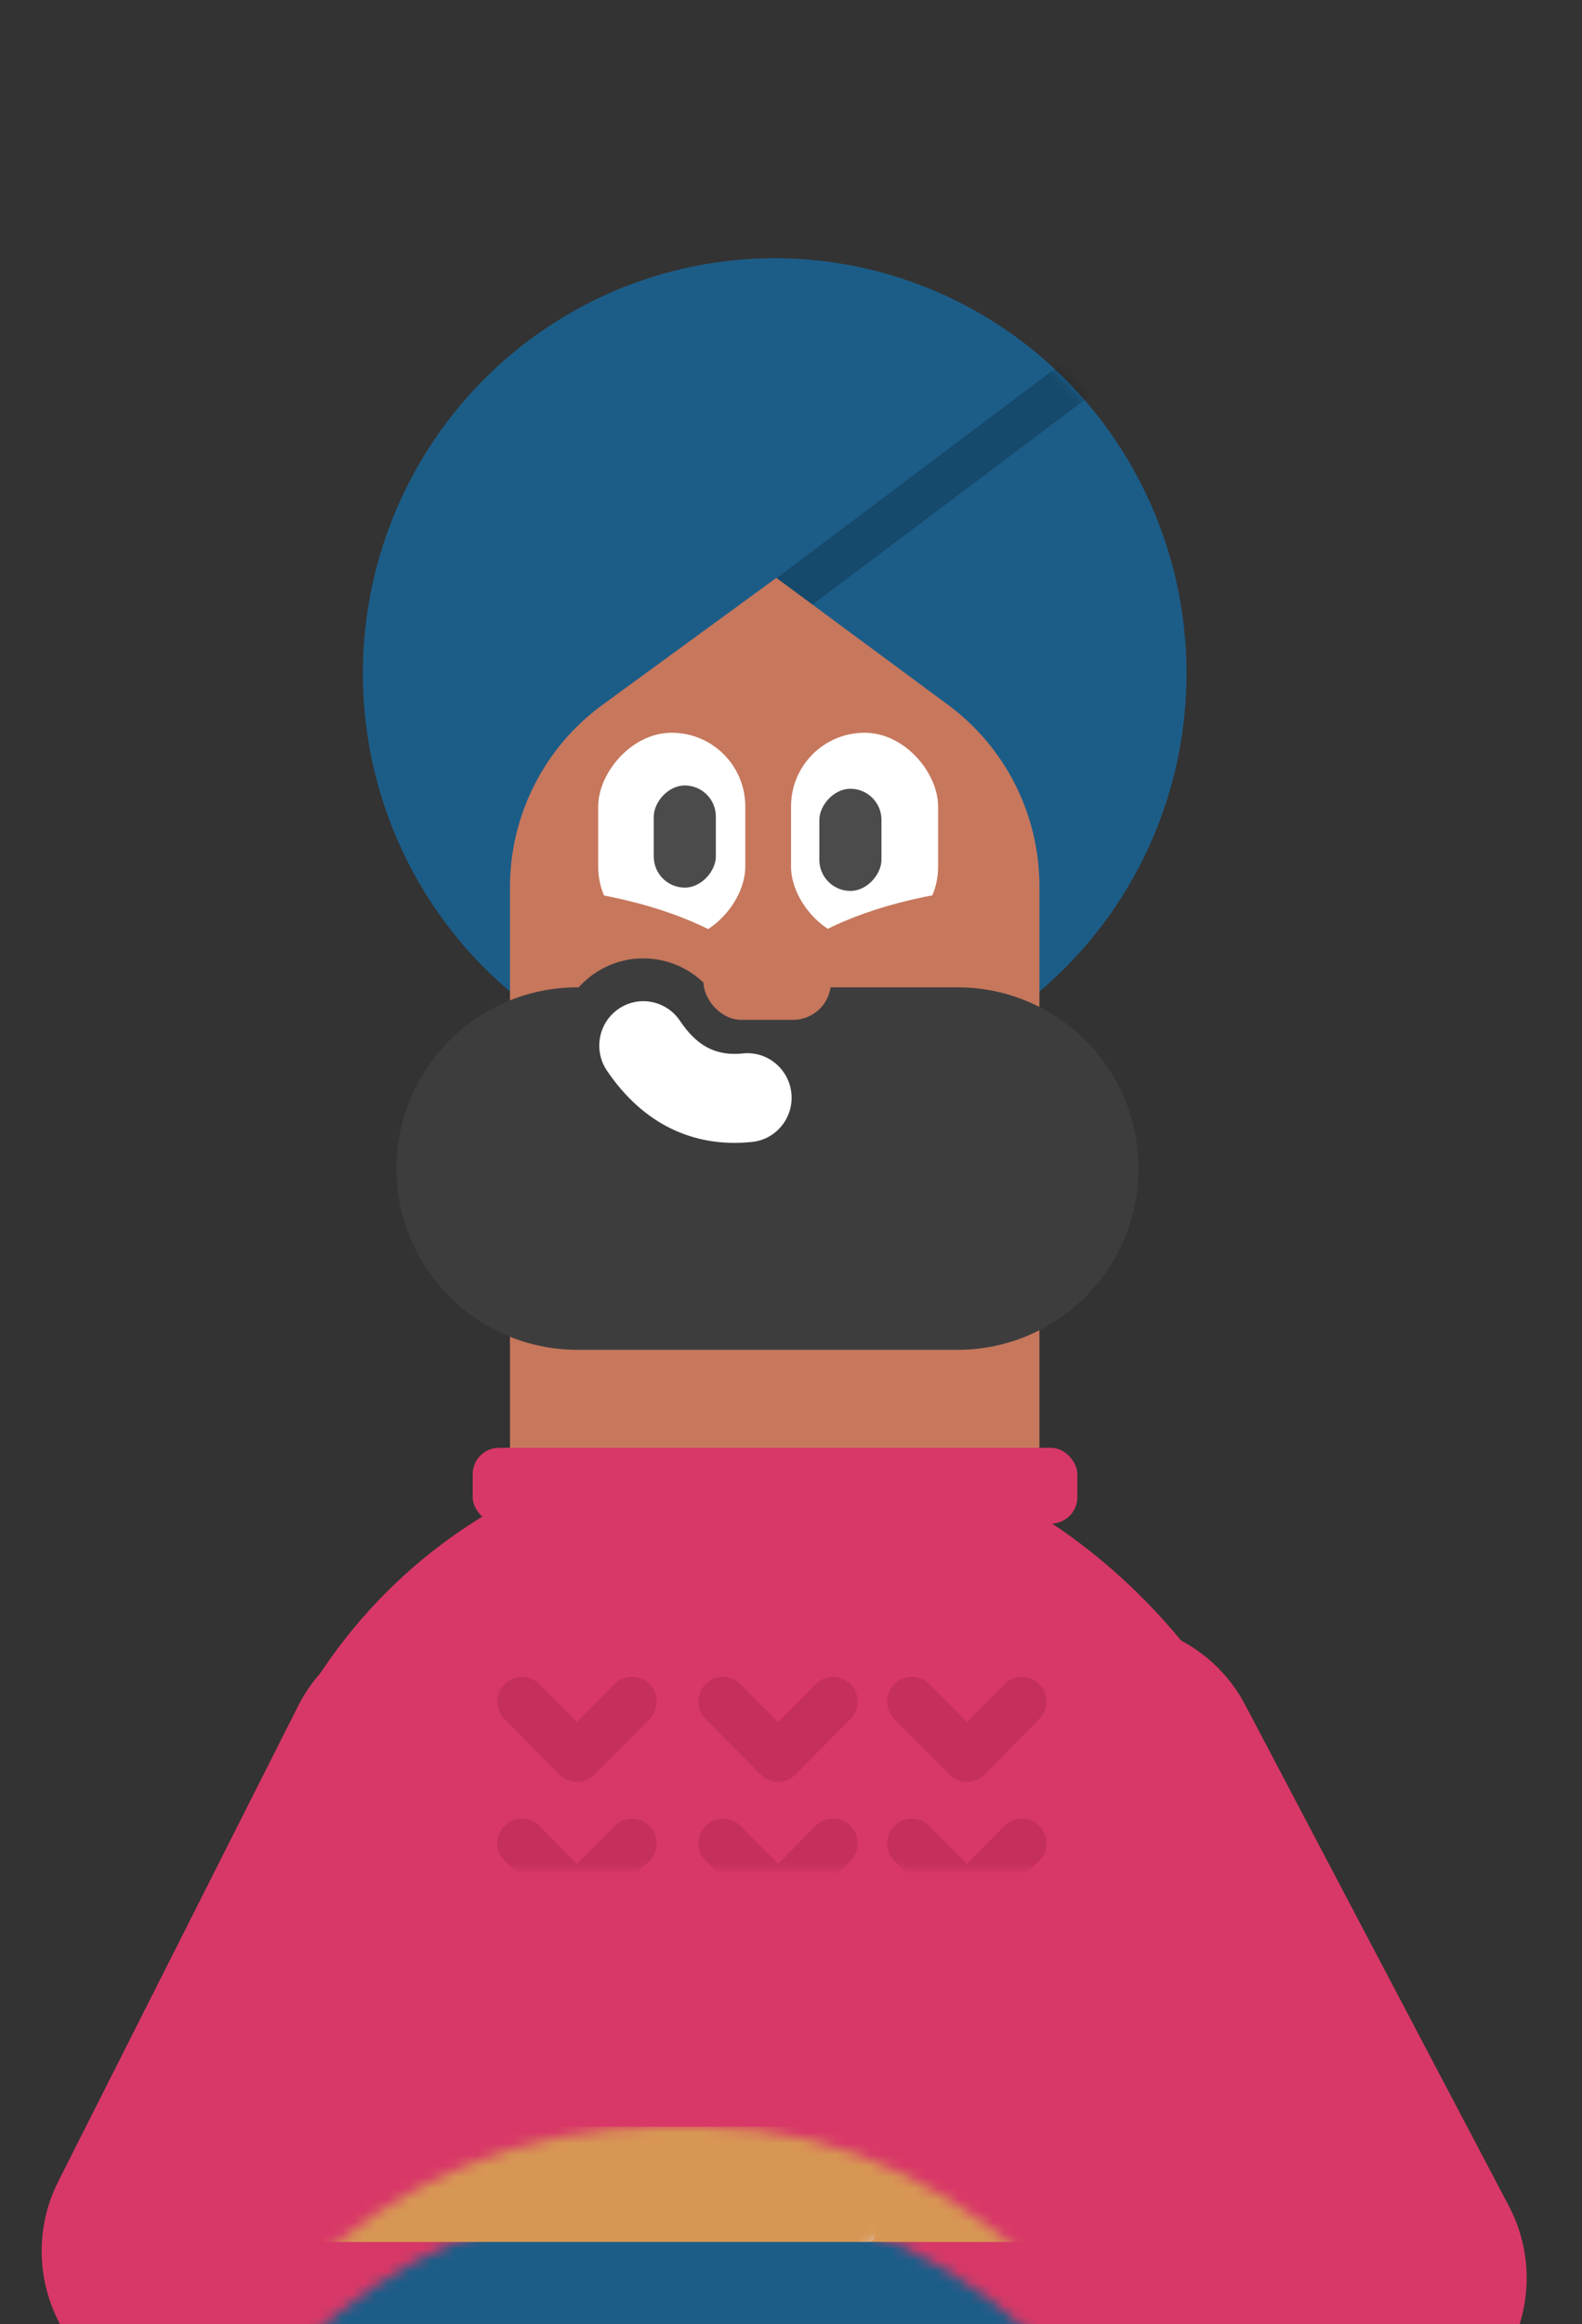 <?xml version="1.0" encoding="UTF-8"?>
<svg width="141px" height="207px" viewBox="0 0 141 207" version="1.1" xmlns="http://www.w3.org/2000/svg" xmlns:xlink="http://www.w3.org/1999/xlink">
    <rect x="0" y="0" width="141" height="207" fill="#333333" stroke="none"/>
    <!-- Generator: Sketch 53.2 (72643) - https://sketchapp.com -->
    <title>man1</title>
    <desc>Created with Sketch.</desc>
    <defs>
        <rect id="path-1" x="0.097" y="0" width="95.545" height="91.863" rx="45.931"></rect>
        <ellipse id="path-3" cx="36.703" cy="36.98" rx="36.703" ry="36.98"></ellipse>
        <path d="M8.247,11.308 L23.741,0 L39.038,11.304 C44.165,15.092 47.19,21.088 47.19,27.463 L47.19,79.83 L0,79.83 L7.10542736e-15,27.537 C9.16908622e-15,21.121 3.064,15.09 8.247,11.308 Z" id="path-5"></path>
    </defs>
    <g id="man1" stroke="none" stroke-width="1" fill="none" fill-rule="evenodd">
        <g id="Group-127" transform="translate(-27, 23)">
            <g id="Group-10">
                <g id="Group-80-Copy-21" transform="translate(90.01, 169.501) scale(-1, 1) rotate(-7) translate(-90.01, -169.501) translate(6.51, 111.501)">
                    <g id="Group-8" transform="translate(0.192, 0.255)">
                        <g id="Group-2" transform="translate(18.755, 78.775) rotate(6) translate(-18.755, -78.775) translate(1.755, 62.275)" fill="#C6775C">
                            <path d="M12.073,5.065 L21.974,5.102 C25.519,5.116 28.389,7.986 28.403,11.531 L28.44,21.432 C28.453,24.995 25.575,27.895 22.011,27.909 C21.995,27.909 21.979,27.909 21.963,27.909 L12.062,27.872 C8.517,27.858 5.647,24.988 5.633,21.443 L5.596,11.542 C5.583,7.979 8.461,5.079 12.025,5.065 C12.041,5.065 12.057,5.065 12.073,5.065 Z" id="Rectangle-Copy-1188" transform="translate(17.018, 16.487) rotate(-315) translate(-17.018, -16.487) "></path>
                        </g>
                        <path d="M36.776,3.495 L45.005,3.52 C52.58,3.543 58.718,9.675 58.749,17.25 L58.953,67.67 C58.984,75.284 52.837,81.481 45.223,81.512 C45.19,81.512 45.157,81.512 45.125,81.512 L36.896,81.486 C29.32,81.463 23.183,75.332 23.152,67.756 L22.948,17.336 C22.917,9.723 29.064,3.526 36.678,3.495 C36.711,3.495 36.744,3.495 36.776,3.495 Z" id="Rectangle-Copy-1187" fill="#D83867" transform="translate(40.95, 42.503) rotate(35) translate(-40.95, -42.503) "></path>
                    </g>
                    <g id="Group-8" transform="translate(118.205, 58.742) scale(-1, 1) rotate(-15) translate(-118.205, -58.742) translate(80.705, 10.242)">
                        <g id="Group-2" transform="translate(18.756, 78.744) rotate(6) translate(-18.756, -78.744) translate(1.756, 62.244)" fill="#C6775C">
                            <path d="M12.199,5.061 L22.099,5.098 C25.644,5.111 28.515,7.982 28.528,11.527 L28.565,21.427 C28.579,24.991 25.7,27.891 22.136,27.904 C22.12,27.904 22.104,27.904 22.088,27.904 L12.188,27.867 C8.643,27.854 5.772,24.983 5.759,21.438 L5.722,11.538 C5.708,7.974 8.587,5.074 12.15,5.061 C12.167,5.061 12.183,5.061 12.199,5.061 Z" id="Rectangle-Copy-1188" transform="translate(17.143, 16.483) rotate(-315) translate(-17.143, -16.483) "></path>
                        </g>
                        <path d="M38.131,2.602 L42.382,2.616 C49.958,2.641 56.094,8.775 56.122,16.35 L56.299,63.771 C56.328,71.384 50.179,77.58 42.565,77.608 C42.533,77.608 42.5,77.608 42.468,77.608 L38.217,77.594 C30.641,77.569 24.505,71.436 24.477,63.86 L24.299,16.44 C24.271,8.826 30.42,2.631 38.033,2.602 C38.066,2.602 38.098,2.602 38.131,2.602 Z" id="Rectangle-Copy-1187" fill="#D83867" transform="translate(40.299, 40.105) rotate(35) translate(-40.299, -40.105) "></path>
                    </g>
                </g>
                <rect id="Rectangle-Copy-1883" fill="#1C5D88" x="83.813" y="173.787" width="24.469" height="77.482" rx="1.467"></rect>
                <g id="Rectangle" transform="translate(47.886, 105.363)">
                    <mask id="mask-2" fill="white">
                        <use xlink:href="#path-1"></use>
                    </mask>
                    <use id="Mask" fill="#D83867" xlink:href="#path-1"></use>
                    <rect stroke="#979797" stroke-width="0.5" fill="#1C5D88" mask="url(#mask-2)" x="-7.906" y="67.459" width="110.193" height="31.784"></rect>
                    <rect fill="#D79754" mask="url(#mask-2)" x="-7.865" y="61.046" width="107" height="10.272"></rect>
                    <rect fill="#1C5D88" mask="url(#mask-2)" x="20.391" y="61.046" width="5.243" height="10.859"></rect>
                    <rect fill="#1C5D88" mask="url(#mask-2)" x="71.95" y="61.046" width="5.243" height="10.859"></rect>
                    <rect fill="#DBDADA" mask="url(#mask-2)" x="39.908" y="61.046" width="17.187" height="10.272" rx="0.587"></rect>
                    <g id="Group-7-Copy-2" mask="url(#mask-2)" stroke="#C52F5B" stroke-linecap="round" stroke-linejoin="round" stroke-width="4.388">
                        <g transform="translate(25.634, 23.186)" id="Path-88">
                            <polyline points="0 0 4.906 4.959 9.812 0"></polyline>
                            <polyline points="0 12.624 4.906 17.583 9.812 12.624"></polyline>
                            <polyline points="34.748 0 39.654 4.959 44.559 0"></polyline>
                            <polyline points="34.748 12.624 39.654 17.583 44.559 12.624"></polyline>
                            <polyline points="17.917 0 22.823 4.959 27.728 0"></polyline>
                            <polyline points="17.917 12.624 22.823 17.583 27.728 12.624"></polyline>
                        </g>
                    </g>
                </g>
                <g id="Rectangle-+-Rectangle-Copy-1792-Mask-Copy-Copy-Copy-Copy-Copy-Copy-Copy-Copy-Copy-Copy-Copy-Copy-Copy-Copy" transform="translate(52.644, 106.477)"></g>
                <g id="Line-12-Copy-14" transform="translate(59.344, 0)">
                    <mask id="mask-4" fill="white">
                        <use xlink:href="#path-3"></use>
                    </mask>
                    <use id="Mask" fill="#1C5D88" xlink:href="#path-3"></use>
                    <path d="M29.13,36.686 L63.503,10.859" id="Line-12" stroke-opacity="0.209" stroke="#000000" stroke-width="3.813" stroke-linecap="square" mask="url(#mask-4)"></path>
                </g>
                <g id="Rectangle-Copy-1895" transform="translate(72.452, 28.469)">
                    <mask id="mask-6" fill="white">
                        <use xlink:href="#path-5"></use>
                    </mask>
                    <use id="Mask" fill="#C6775C" xlink:href="#path-5"></use>
                    <g id="Group-97" mask="url(#mask-6)">
                        <g transform="translate(7.865, 13.794)">
                            <rect id="Rectangle-35-Copy-136" fill="#FFFFFF" x="17.187" y="0" width="13.108" height="18.49" rx="6.554"></rect>
                            <rect id="Rectangle-35-Copy-137" fill="#FFFFFF" transform="translate(6.554, 9.245) scale(-1, 1) translate(-6.554, -9.245) " x="0" y="0" width="13.108" height="18.49" rx="6.554"></rect>
                            <rect id="Rectangle-35-Copy-138" fill="#4B4B4B" transform="translate(7.719, 9.245) scale(-1, 1) translate(-7.719, -9.245) " x="4.952" y="4.696" width="5.535" height="9.098" rx="2.767"></rect>
                            <rect id="Rectangle-35-Copy-139" fill="#4B4B4B" transform="translate(22.478, 9.538) scale(-1, 1) translate(-22.478, -9.538) " x="19.711" y="4.989" width="5.535" height="9.098" rx="2.767"></rect>
                        </g>
                    </g>
                    <path d="M6.292,31.992 C11.931,33.12 16.25,34.977 19.252,37.565" id="Path-87" stroke="#C6775C" stroke-width="8.506" mask="url(#mask-6)" transform="translate(12.772, 34.779) rotate(-2) translate(-12.772, -34.779) "></path>
                    <path d="M26.683,31.992 C32.321,33.12 36.641,34.977 39.642,37.565" id="Path-87" stroke="#C6775C" stroke-width="8.506" mask="url(#mask-6)" transform="translate(33.163, 34.779) scale(-1, 1) rotate(-2) translate(-33.163, -34.779) "></path>
                </g>
                <path d="M78.475,64.938 L112.335,64.938 C121.244,64.938 128.467,72.161 128.467,81.07 L128.467,81.089 C128.467,89.999 121.244,97.222 112.335,97.222 L78.475,97.222 C69.565,97.222 62.343,89.999 62.343,81.089 L62.343,81.07 C62.343,72.161 69.565,64.938 78.475,64.938 Z" id="Mask-Copy-40" fill="#3D3D3D"></path>
                <path d="M88.205,66.891 C89.729,64.031 93.274,62.955 96.119,64.494 C98.957,66.028 100.019,69.581 98.5,72.432 C95.515,78.035 90.643,81.107 84.613,81.107 C81.385,81.107 78.774,78.476 78.774,75.238 C78.774,72 81.385,69.369 84.613,69.369 C86.256,69.369 87.222,68.736 88.205,66.891 Z" id="Path-62-Copy-32" stroke="#3D3D3D" stroke-width="3.813" fill="#FFFFFF" fill-rule="nonzero" transform="translate(88.983, 72.45) scale(-1, 1) rotate(6) translate(-88.983, -72.45) "></path>
                <rect id="Rectangle-Copy-1896" fill="#C6775C" x="89.698" y="61.083" width="11.361" height="6.75" rx="3.373"></rect>
                <rect id="Rectangle" fill="#D83867" x="69.131" y="105.95" width="53.89" height="6.75" rx="2.347"></rect>
            </g>
        </g>
    </g>
</svg>